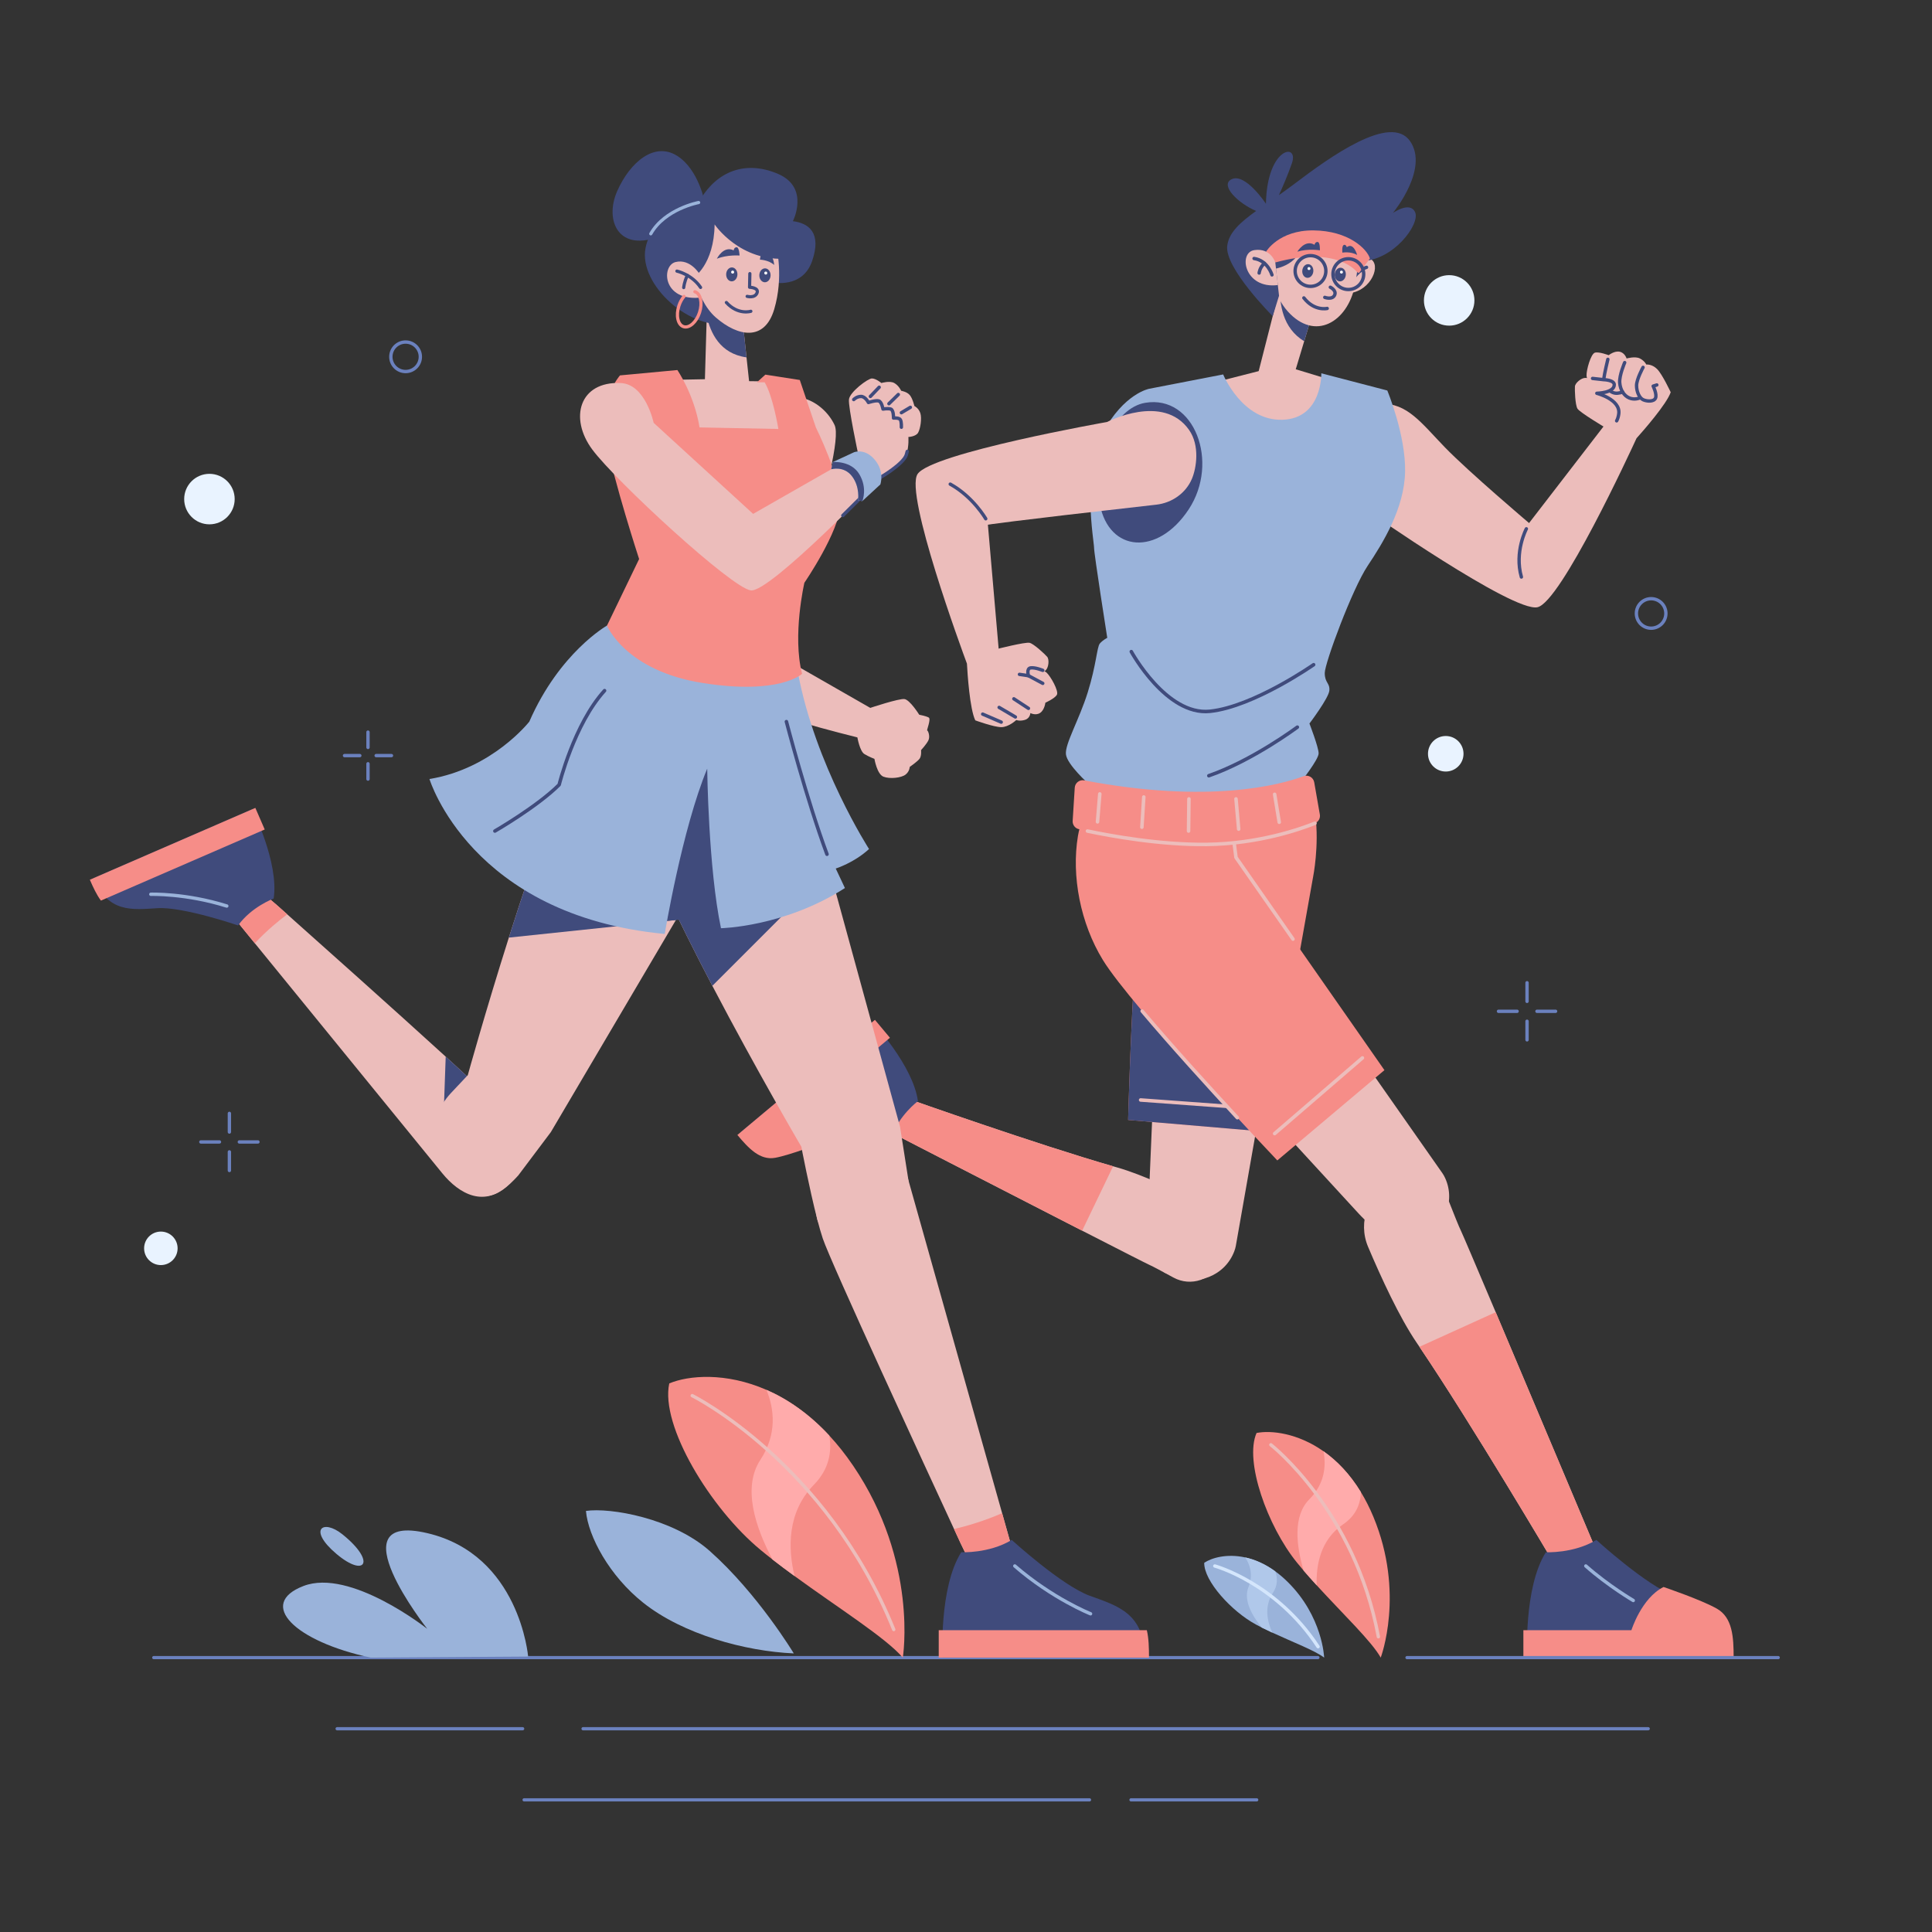 <?xml version="1.0" encoding="utf-8"?>
<!-- Generator: Adobe Illustrator 25.2.3, SVG Export Plug-In . SVG Version: 6.00 Build 0)  -->
<svg version="1.1" xmlns="http://www.w3.org/2000/svg" xmlns:xlink="http://www.w3.org/1999/xlink" x="0px" y="0px"
	 viewBox="0 0 600 600" style="enable-background:new 0 0 600 600;" xml:space="preserve">
<rect x="0" y="0" width="600" height="600" fill="#333333" stroke="none"/>
<style type="text/css">
	.st0{fill:#ECBDBB;}
	.st1{fill:none;stroke:#404B7C;stroke-width:1.051;stroke-linecap:round;stroke-linejoin:round;stroke-miterlimit:10;}
	.st2{fill:#F68D88;}
	.st3{fill:#404B7C;}
	.st4{fill:none;stroke:#ECBDBB;stroke-width:1.096;stroke-linecap:round;stroke-linejoin:round;stroke-miterlimit:10;}
	.st5{fill:none;stroke:#9AB3DA;stroke-width:1.051;stroke-linecap:round;stroke-linejoin:round;stroke-miterlimit:10;}
	.st6{fill:#9AB3DA;}
	.st7{fill:none;stroke:#404B7C;stroke-width:1.096;stroke-linecap:round;stroke-linejoin:round;stroke-miterlimit:10;}
	.st8{fill:#FFFFFF;}
	.st9{fill:none;stroke:#6B81BE;stroke-linecap:round;stroke-linejoin:round;stroke-miterlimit:10;}
	.st10{fill:#FFABAB;}
	.st11{fill:none;stroke:#ECBDBB;stroke-width:1.043;stroke-linecap:round;stroke-linejoin:round;stroke-miterlimit:10;}
	.st12{fill:#B0C8EA;}
	.st13{fill:none;stroke:#D4E6FC;stroke-width:1.043;stroke-linecap:round;stroke-linejoin:round;stroke-miterlimit:10;}
	.st14{fill:none;stroke:#9AB3DA;stroke-width:0.993;stroke-linecap:round;stroke-linejoin:round;stroke-miterlimit:10;}
	.st15{fill:none;stroke:#404B7C;stroke-width:0.993;stroke-linecap:round;stroke-linejoin:round;stroke-miterlimit:10;}
	.st16{fill:none;stroke:#F68D88;stroke-width:0.993;stroke-linecap:round;stroke-linejoin:round;stroke-miterlimit:10;}
	.st17{fill:none;stroke:#6B81BE;stroke-width:1.043;stroke-linecap:round;stroke-linejoin:round;stroke-miterlimit:10;}
	.st18{fill:#E9F3FF;}
</style>
<g id="MAN_LEFT_ARM">
	<g>
		<path class="st0" d="M518.854,121.821c-1.27,3.69-8.55,11.99-10.62,14.29
			c-1.86,4.06-23.49,50.88-30.76,52.47
			c-7.6,1.66-53.09-30.18-53.09-30.18S412.114,154.161,414.614,140.241
			s14.15-14.87,14.15-14.87c8.31-0.23,12.59,5.94,19.96,13.55
			c7.36,7.6,26.14,23.52,26.14,23.52l23.21-30.11
			c-0.47-0.46-0.8-0.85-0.9-1.11c-0.55-1.41-1.18-7.62-1.18-7.62
			s-3.21-5.22-3.28-6.94c-0.08-1.73,1.33-6.74,2.58-7.13
			c1.25-0.39,4.3,0.78,4.3,0.78s1.73-1.4,3.37-1.09
			c1.64,0.31,2.19,2.11,2.19,2.11s2.66-0.78,4.15,0
			c1.49,0.78,1.96,1.88,1.96,1.88s1.72-0.23,3.37,1.41
			C516.274,116.261,518.854,121.821,518.854,121.821z"/>
		<path class="st1" d="M474.027,164.225c0,0-3.802,7.129-1.545,14.97"/>
		<path class="st1" d="M499.334,111.592c0,0-1.058,4.317-1.301,6.317
			c-0.145,1.189,0.918,2.469,1.803,3.312c0.683,0.65,1.608,0.986,2.546,0.885
			c0.55-0.059,1.138-0.172,1.52-0.387"/>
		<path class="st1" d="M504.562,112.602c0,0-1.723,3.98-1.545,6.238
			c0.178,2.257,1.307,4.04,2.97,4.752c1.663,0.713,3.208,0,3.208,0"/>
		<path class="st1" d="M510.265,114.087c0,0-2.02,3.683-2.02,5.644
			s0.891,3.861,2.02,4.396s3.327,0.713,3.861-0.475s-0.713-3.743-0.713-3.743
			l1.129-0.356"/>
		<g>
			<path class="st0" d="M498.033,117.909c0,0-4.462-0.548-5.715-0.548
				c-1.253,0-3.131,1.566-3.21,2.662s0.078,5.703,0.783,6.883
				c0.705,1.18,8.718,5.932,8.718,5.932s3.573,0.101,4.121-4.361
				s-6.82-6.341-6.82-6.341s5.411-0.077,5.411-2.662
				C501.321,117.987,498.033,117.909,498.033,117.909z"/>
			<path class="st1" d="M502.065,130.693c0.311-0.572,0.552-1.297,0.665-2.216
				c0.548-4.462-6.82-6.341-6.82-6.341s5.411-0.077,5.411-2.662
				c0-1.487-3.288-1.566-3.288-1.566s-1.812-0.222-3.45-0.384"/>
		</g>
	</g>
</g>
<g id="MAN_LEFT_LEG">
	<g>
		<g>
			<path class="st0" d="M404.459,269.517l-43.353,0.332l-4.548,107.374
				c-0.286,6.757,1.021,13.942,5.054,17.975l2.651,1.168
				c7.423,3.271,16.25-0.209,19.072-7.813c0.217-0.584,0.374-1.133,0.461-1.631
				L404.459,269.517z"/>
			<g>
				<path class="st2" d="M407.819,272.201l-13.62,76.49l-0.5,2.82l-43.35-3.7
					c0,0,0.72-28.11,2.35-52.22c0.86-12.71,1.97-24.31,3.36-30.11
					c2.23-9.26,7.16-18.28,13.57-25.34
					c4.94-3.39,11.73-6.05,20.84-6.05
					C415.419,234.091,407.819,272.201,407.819,272.201z"/>
				<path class="st3" d="M394.199,348.691l-0.5,2.82l-43.35-3.7
					c0,0,0.72-28.11,2.35-52.22L394.199,348.691z"/>
				<line class="st4" x1="354.235" y1="341.611" x2="389.936" y2="344.225"/>
			</g>
		</g>
		<g>
			<g>
				<path class="st0" d="M336.073,382.2c11.469,5.876,20.107,10.283,20.894,10.625
					c1.024,0.444,4.141,2.115,7.462,3.932c5.389,2.949,12.149,0.672,14.662-4.934
					l0.209-0.466c2.947-6.574,0.222-14.296-6.19-17.581
					c-7.896-4.046-18.36-9.004-26.119-11.202
					c-0.425-0.123-0.862-0.246-1.305-0.376
					c-23.581-6.764-63.576-20.927-63.576-20.927l-9.374,8.378
					C272.737,349.648,311.108,369.408,336.073,382.2z"/>
				<path class="st2" d="M272.737,349.648l9.374-8.378c0,0,39.995,14.163,63.576,20.927
					l-9.613,20.003C311.108,369.408,272.737,349.648,272.737,349.648z"/>
			</g>
			<g>
				<g>
					<g>
						<path class="st3" d="M285.072,341.959c0,0-5.857,4.38-8.179,11.082
							c0,0-17.91-0.779-25.353,1.93c-7.443,2.709-14.122,5.749-21.648-3.245
							l41.044-34.346C270.935,317.379,283.583,330.898,285.072,341.959z"/>
						<path class="st5" d="M259.108,347.01c0,0,7.496-1.267,15.505-1.051"/>
						<path class="st2" d="M254.43,340.657c0,0,3.431,8.234,0.816,14.245
							c0,0-9.752,3.792-14.488,4.66s-8.265-2.915-11.759-7.09l42.721-35.75
							l4.659,5.568L254.43,340.657z"/>
					</g>
				</g>
			</g>
		</g>
	</g>
</g>
<g id="MAN_RIGHT_LEG">
	<g>
		<g>
			<path class="st0" d="M379.574,266.761l-30.42,30.89l72.709,79.141
				c4.575,4.98,10.581,9.136,16.284,9.136l2.7-1.048
				c7.562-2.936,11.343-11.638,7.961-19.011c-0.259-0.566-0.537-1.066-0.827-1.48
				L379.574,266.761z"/>
			<path class="st2" d="M383.849,266.285l-1.314-10.182
				c-0.841-6.519-4.776-12.355-10.712-15.177c-2.484-1.181-5.499-1.968-9.122-1.968
				c-6.386,0-11.942,1.983-16.16,4.202c-6.292,3.31-10.6,9.423-11.773,16.435
				c-2.085,12.465,0.782,27.188,7.734,38.531
				c9.03,14.733,54.178,62.257,54.178,62.257l33.267-28.04L383.849,266.285z"/>
			<line class="st4" x1="395.849" y1="352.049" x2="423.114" y2="328.542"/>
			<path class="st4" d="M354.712,313.992c9.049,10.74,20.791,23.648,29.553,33.118"/>
			<polyline class="st4" points="401.545,291.643 383.849,266.285 382.535,256.103 			"/>
		</g>
		<g>
			<g>
				<path class="st0" d="M464.504,407.511c-5.89-13.91-10.34-24.37-10.79-25.27
					c-0.587-1.169-2.132-5.016-3.75-9.148c-2.627-6.705-10.417-9.744-16.893-6.595
					l-0.539,0.262c-7.595,3.693-10.954,12.685-7.661,20.462
					c4.055,9.577,9.732,21.906,15.053,29.719c0.29,0.43,0.59,0.87,0.89,1.32
					c16.11,23.82,41.41,66.64,41.41,66.64l14.73-0.48
					C496.954,484.421,477.324,437.791,464.504,407.511z"/>
				<path class="st2" d="M496.954,484.421l-14.73,0.48c0,0-25.3-42.82-41.41-66.64
					l23.69-10.75C477.324,437.791,496.954,484.421,496.954,484.421z"/>
			</g>
			<g>
				<g>
					<g>
						<path class="st3" d="M480.081,482.054c0,0,8.561,0.468,15.689-3.809
							c0,0,15.515,14.174,24.243,17.338s17.021,5.455,17.021,19.203h-62.736
							C474.298,514.786,473.098,493.117,480.081,482.054z"/>
						<path class="st5" d="M507.221,497.045c0,0-7.692-4.501-14.729-10.72"/>
						<path class="st2" d="M506.648,506.275c0,0,3.11-9.983,9.983-13.42
							c0,0,11.62,3.928,16.53,6.71c4.91,2.782,5.237,8.838,5.237,15.22h-65.3
							v-8.51H506.648z"/>
					</g>
				</g>
			</g>
		</g>
	</g>
</g>
<g id="MAN_BODY">
	<g>
		<path class="st0" d="M379.156,118.245l13.99-3.564h9.261l15.255,4.634
			c0,0-0.635,12.653-13.823,14.079C390.651,134.819,381.473,126.8,379.156,118.245z"/>
		<g>
			<path class="st6" d="M338.166,243.532c0,0-6.772-6.059-7.129-9.267
				c-0.356-3.208,4.099-10.693,6.772-19.248s2.851-14.079,3.743-15.149
				c0.891-1.069,2.317-1.782,2.317-1.782s-4.099-26.02-4.099-27.98
				c0-1.96-3.921-23.347,2.673-35.644s14.436-13.723,14.436-13.723l22.99-4.455
				c0,0,5.881,14.436,18.356,14.079c12.475-0.356,12.119-14.436,12.119-14.436
				l20.495,5.347c0,0,5.762,13.842,5.525,25.248
				c-0.238,11.406-6.891,22.099-11.644,29.228
				c-4.752,7.129-13.307,30.178-13.307,33.267s1.663,3.089,1.426,5.465
				c-0.238,2.376-6.178,10.218-6.178,10.218s2.852,7.366,2.852,9.267
				c0,1.901-5.465,8.792-5.465,8.792S365.909,256.423,338.166,243.532z"/>
			<path class="st7" d="M407.959,206.43c0,0-18.644,13.043-32.189,14.469
				c-13.545,1.426-24.436-18.535-24.436-18.535"/>
			<path class="st7" d="M402.902,225.821c0,0-13.938,10.4-27.489,15.084"/>
			<path class="st3" d="M355.631,125.099c-9.323,1.576-16.931,16.492-14.079,31.463
				c2.851,14.97,18,16.218,27.624,1.604
				C378.8,143.552,370.958,122.508,355.631,125.099z"/>
		</g>
	</g>
</g>
<g id="MAN_WAIST">
	<g>
		<path class="st2" d="M333.772,244.625l-0.645,10.312
			c-0.076,1.21,0.731,2.295,1.913,2.564c5.847,1.331,23.288,4.938,39.779,4.744
			c16.038-0.189,28.93-4.722,33.56-6.582c1.084-0.435,1.71-1.567,1.509-2.718
			l-1.744-9.99c-0.265-1.519-1.834-2.43-3.281-1.897
			c-7.324,2.699-29.437,8.671-68.173,1.29
			C335.233,242.071,333.865,243.145,333.772,244.625z"/>
		<path class="st4" d="M337.715,258.087c7.468,1.578,22.651,4.328,37.104,4.158
			c16.038-0.189,28.93-4.722,33.56-6.582"/>
		<g>
			<line class="st4" x1="341.552" y1="246.562" x2="340.839" y2="255.235"/>
			<line class="st4" x1="355.216" y1="247.512" x2="354.621" y2="256.899"/>
			<line class="st4" x1="369.235" y1="248.106" x2="369.116" y2="258.087"/>
			<line class="st4" x1="383.849" y1="248.106" x2="384.681" y2="257.493"/>
			<line class="st4" x1="395.849" y1="246.681" x2="397.275" y2="255.354"/>
		</g>
	</g>
</g>
<g id="MAN_HEAD">
	<g>
		<g>
			<path class="st0" d="M390.74,115.869c0,0,5.811,2.58,10.846,1.54l3.441-11.432
				l3.785-12.545l-9.996-11.658l-0.089-0.106l-0.123,0.802l-1.028,6.598
				L390.74,115.869z"/>
			<path class="st3" d="M397.575,89.066c-0.26,5.219,0.69,12.823,7.452,16.91
				l3.785-12.545l-9.996-11.658c-0.093,0.264-0.155,0.493-0.213,0.696
				c-0.177,0.635-0.237,1.023-0.241,1.049
				C398.362,83.518,397.741,85.833,397.575,89.066z"/>
		</g>
		<g>
			<g>
				<path class="st0" d="M419.839,81.779c0,0,3.333-3.544,6.217-1.065
					c2.885,2.479-1.031,10.562-8.192,10.384L419.839,81.779z"/>
				<path class="st1" d="M424.384,83.026c0,0-2.437,0.61-4.708,4.251"/>
			</g>
			<path class="st0" d="M411.54,62.43c10.477,0.237,11.5,15.568,9.175,26.525
				s-12.281,17.182-20.782,7.765S390.116,61.946,411.54,62.43z"/>
			<path class="st3" d="M395.249,98.187l1.966-6.342l-1.162-10.335l0.213,1.893
				c0,0,10.044-1.725,7.725-11.564c0,0,8.234,9.391,18.526,9.277
				c10.293-0.101,18.553-11.568,16.974-15.173c-1.498-3.453-6.52-0.07-6.92,0.205
				c0.549-0.688,11.204-13.876,5.329-22.326c-6.027-8.663-24.887,4.927-35.854,13.238
				c-1.679,1.27-3.313,2.442-4.875,3.542c1.065-2.317,2.693-6.041,4.052-9.94
				c2.231-6.438-7.77-5.034-8.075,12.62c0,0-6.464-9.806-10.74-7.582
				c-3.606,1.857,2.172,7.499,7.7,9.813c-5.028,3.609-8.467,6.714-8.983,10.828
				C380.265,83.226,395.249,98.187,395.249,98.187z"/>
			<path class="st2" d="M393.192,78.158c0,0,3.946-6.725,14.767-6.606
				s16.554,5.7,17.49,8.731l-3.419,4.509l-0.592-0.287
				c0,0-6.051-8.305-25.384-2.995L393.192,78.158z"/>
			<g>
				<path class="st0" d="M396.054,81.51c0,0-1.359-4.584-6.498-3.839
					s-3.098,12.191,7.304,10.855L396.054,81.51z"/>
				<path class="st1" d="M395.021,85.37c0,0-1.294-4.479-5.559-5.087"/>
				<path class="st1" d="M391.036,84.792c0,0,0.156-1.719,1.649-3.021"/>
			</g>
		</g>
		<g>
			<path class="st3" d="M402.902,78.158c0,0,2.345-3.939,5.332-2.134
				c0,0,0.157-0.924,0.972-0.881c0.815,0.043,0.698,2.594,0.698,2.594
				S406.195,77.138,402.902,78.158z"/>
			<path class="st3" d="M421.474,79.192c0,0-1.078-4.052-3.215-2.434
				c0,0-0.214-0.745-0.745-0.726c-0.919,0.032-0.623,2.425-0.623,2.425
				S419.455,77.985,421.474,79.192z"/>
			<g>
				
					<ellipse transform="matrix(0.109 -0.994 0.994 0.109 278.284 478.613)" class="st3" cx="406.057" cy="84.112" rx="2.128" ry="1.721"/>
				<circle class="st8" cx="406.517" cy="83.403" r="0.458"/>
			</g>
			<g>
				
					<ellipse transform="matrix(0.109 -0.994 0.994 0.109 286.171 489.616)" class="st3" cx="416.137" cy="85.215" rx="2.128" ry="1.721"/>
				<circle class="st8" cx="416.596" cy="84.505" r="0.458"/>
			</g>
			<path class="st1" d="M413.149,89.201c0,0,1.958,0.971,1.352,2.392
				c-0.702,1.647-3.076,0.758-3.076,0.758"/>
			<circle class="st1" cx="406.988" cy="84.162" r="4.771"/>
			<circle class="st1" cx="418.737" cy="85.137" r="4.771"/>
			<path class="st1" d="M412.175,95.791c0,0-3.986,0.933-7.248-3.276"/>
		</g>
	</g>
</g>
<g id="MAN_RIGHT_ARM">
	<g>
		<g>
			<path class="st0" d="M320.376,211.758c0,0,3.543-2.768,4.428-3.653
				c0.886-0.886,1.107-3.321,0.387-4.152s-4.088-3.977-5.421-4.314
				s-10.359,1.97-10.359,1.97s-2.598,2.455,0.17,5.997
				c2.768,3.543,9.306-0.339,9.306-0.339s-3.771,3.88-1.944,5.708
				C317.996,214.028,320.376,211.758,320.376,211.758z"/>
		</g>
		<path class="st0" d="M302.887,223.714c-1.711-3.507-2.432-14.524-2.595-17.614
			c-1.556-4.186-19.368-52.588-15.351-58.852
			c4.2-6.548,58.881-16.2,58.881-16.2s17.404-9.1,25.479,2.511
			c3.365,4.838,2.273,11.793,0.863,15.128c-1.9,4.492-6.219,7.497-11.066,8.043
			c-48.094,5.416-52.298,6.229-52.298,6.229l3.35,38.63
			c0.658-0.007,1.167,0.035,1.421,0.149c1.386,0.608,6.223,4.554,6.223,4.554
			s5.961,1.421,7.227,2.588c1.28,1.167,3.825,5.706,3.217,6.866
			c-0.608,1.16-3.592,2.489-3.592,2.489s-0.233,2.213-1.612,3.154
			c-1.379,0.94-3.041,0.057-3.041,0.057s-0.065,1.608-1.671,2.11
			c-1.605,0.502-2.715,0.057-2.715,0.057s-2.317,2.203-4.644,2.21
			C308.643,225.821,302.887,223.714,302.887,223.714z"/>
		<line class="st1" x1="314.861" y1="217.02" x2="319.394" y2="219.99"/>
		<line class="st1" x1="310.287" y1="219.693" x2="315.337" y2="222.663"/>
		<line class="st1" x1="305.178" y1="221.772" x2="310.941" y2="224.267"/>
		<path class="st1" d="M316.602,209.433c0.178,0,2.792,0.416,2.792,0.416
			s-0.713-2.257,0.713-2.436c1.426-0.178,3.734,0.775,3.734,0.775"/>
		<line class="st1" x1="323.84" y1="212.225" x2="319.394" y2="209.849"/>
		<path class="st1" d="M306.129,161.106c0,0-3.881-6.802-11.022-10.751"/>
	</g>
</g>
<g id="GROUND">
	<g>
		<g>
			<line class="st9" x1="436.958" y1="514.786" x2="552.247" y2="514.786"/>
			<line class="st9" x1="47.752" y1="514.786" x2="409.288" y2="514.786"/>
		</g>
		<g>
			<line class="st9" x1="162.314" y1="536.872" x2="104.7" y2="536.872"/>
			<line class="st9" x1="511.869" y1="536.872" x2="181.073" y2="536.872"/>
		</g>
		<g>
			<line class="st9" x1="351.241" y1="558.959" x2="390.287" y2="558.959"/>
			<line class="st9" x1="162.764" y1="558.959" x2="338.355" y2="558.959"/>
		</g>
	</g>
</g>
<g id="PLANTS">
	<g>
		<g>
			<path class="st6" d="M164.018,514.469c0,0-2.612-31.627-31.339-38.343
				c-28.728-6.716,0,29.719,0,29.719s-23.878-18.899-38.428-13.303
				c-14.55,5.596-2.612,17.26,20.893,22.248L164.018,514.469z"/>
			<path class="st6" d="M106.345,476.5c10.607,8.524,7.089,13.644-1.865,6.076
				C95.525,475.008,100.255,471.605,106.345,476.5z"/>
		</g>
		<g>
			<path class="st2" d="M402.721,485.196c0.685,0.852,1.399,1.702,2.133,2.564
				c1.305,1.523,2.667,3.051,4.059,4.57c8.118,8.893,17.074,17.418,19.881,22.46
				c0,0,7.612-19.991-2.278-43.736c-1.177-2.828-2.477-5.376-3.875-7.659
				c-3.478-5.71-7.517-9.81-11.615-12.687
				c-8.041-5.656-16.274-6.581-20.791-5.681
				C386.39,453.75,393.629,473.975,402.721,485.196z"/>
			<path class="st10" d="M404.854,487.76c1.305,1.523,2.667,3.051,4.059,4.57
				c-0.224-6.161,1.119-14.126,8.214-18.945c3.938-2.668,5.392-6.277,5.514-9.99
				c-3.478-5.71-7.517-9.81-11.615-12.687c0.851,4.47,0.421,10.055-4.416,14.925
				C401.461,470.826,402.564,480.03,404.854,487.76z"/>
			<path class="st11" d="M394.674,448.692c0,0,26.103,20.339,33.391,59.609"/>
		</g>
		<g>
			<path class="st6" d="M390.092,504.535c0.572,0.31,1.161,0.613,1.762,0.918
				c1.068,0.536,2.168,1.062,3.282,1.576c6.508,3.016,13.391,5.638,16.094,7.762
				c0,0-0.421-12.736-11.323-23.504c-1.298-1.283-2.599-2.383-3.892-3.316
				c-3.226-2.336-6.389-3.659-9.303-4.296c-5.72-1.256-10.456,0.132-12.73,1.666
				C373.879,491.019,382.513,500.464,390.092,504.535z"/>
			<path class="st12" d="M391.854,505.453c1.068,0.536,2.168,1.062,3.282,1.576
				c-1.542-3.333-2.638-8.019,0.15-12.3c1.549-2.373,1.517-4.69,0.729-6.758
				c-3.226-2.336-6.389-3.659-9.303-4.296c1.497,2.26,2.547,5.427,1.011,9.217
				C386.091,496.93,388.816,501.733,391.854,505.453z"/>
			<path class="st13" d="M377.265,486.333c0,0,19.025,5.164,32.071,25.06"/>
		</g>
		<g>
			<path class="st2" d="M236.247,481.381c1.18,0.98,2.4,1.95,3.65,2.93
				c2.22,1.73,4.52,3.45,6.86,5.15
				c13.65,9.96,28.35,19.18,33.62,25.33c0,0,4.88-29.62-15.36-59.51
				c-2.41-3.56-4.91-6.7-7.47-9.45
				c-6.38-6.88-13.08-11.39-19.52-14.2c-12.64-5.53-24.22-4.5-30.18-2
				C204.997,442.701,220.607,468.491,236.247,481.381z"/>
			<path class="st10" d="M239.897,484.311c2.22,1.73,4.52,3.45,6.86,5.15
				c-2.03-8.41-2.41-19.74,6-28.35c4.67-4.77,5.66-10.14,4.79-15.28
				c-6.38-6.88-13.08-11.39-19.52-14.2
				c2.42,5.91,3.39,13.71-1.9,21.76
				C230.497,461.971,234.587,474.321,239.897,484.311z"/>
			<path class="st11" d="M214.975,433.43c0,0,41.584,20.673,62.584,72.64"/>
		</g>
		<g>
			<path class="st6" d="M246.515,513.481c0,0-11.16-18.55-26.095-31.804
				c-11.52-10.224-30.954-13.555-38.449-12.445
				c0.694,7.912,7.275,20.163,17.809,28.531
				C212.091,507.542,231.382,512.816,246.515,513.481z"/>
		</g>
	</g>
</g>
<g id="WOMAN_RIGHT_ARM_1_">
	<path class="st0" d="M240.284,127.362c4.771-7.746,15.282-3.084,18.907,4.647
		c3.625,7.732-18.565,70.86-18.565,70.86l29.644,16.971
		c0,0,8.929-2.978,10.624-2.74c1.695,0.238,4.58,4.863,4.58,4.863
		s2.171,0.418,2.956,0.876c0.785,0.458-0.727,4.041-0.475,4.026
		c0.252-0.015,0.993,1.834,0.353,3.093c-0.64,1.259-2.262,2.996-2.262,2.996
		s0.189,1.756-0.432,2.635c-0.621,0.879-3.086,2.583-3.086,2.583
		s-0.023,1.409-1.32,2.403s-4.848,1.415-6.852,0.63
		c-2.004-0.785-2.792-5.535-2.792-5.535s-1.678-0.615-3.119-1.497
		c-1.441-0.882-2.176-5.169-2.176-5.169s-34.914-8.527-40.513-13.495
		S228.392,146.667,240.284,127.362z"/>
</g>
<g id="WOMAN_LEFT_LEG">
	<g>
		<g>
			<path class="st0" d="M269.887,387.001c-1.93,0.79-3.65,1.13-5.18,1.13
				c-8.09,0-10.87-9.33-10.87-9.33c-2.47-9.53-4.98-22.69-4.98-22.69
				s-13.83-23.56-27.63-49.95c-10.88-20.79-21.75-43.32-25.83-57.46
				c-9.27-32.08,38.49-63.45,57.74,4.99
				c0.15,0.52,1.89,6.89,4.42,16.14
				c7.53,27.42,21.96,80.1,21.96,80.1l2.61,16.63
				C282.757,376.541,282.007,382.011,269.887,387.001z"/>
			<path class="st3" d="M257.557,269.831l-36.33,36.33
				c-10.88-20.79-21.75-43.32-25.83-57.46
				c-9.27-32.08,38.49-63.45,57.74,4.99
				C253.287,254.211,255.027,260.581,257.557,269.831z"/>
		</g>
		<path class="st0" d="M311.217,469.931l-29.09-103.37
			c-2.599-9.236-9.031-18.058-21.149-13.068
			c-12.119,4.99-7.141,25.307-7.141,25.307l0,0
			c0.572,2.205,1.143,4.214,1.681,5.821c2.46,7.4,32.64,72.7,40.77,90.24
			c1.27,2.75,2,4.33,2,4.33l4.04,8.32l12.83-3.56L311.217,469.931z"/>
		<path class="st2" d="M315.157,483.951l-12.83,3.56l-4.04-8.32c0,0-0.73-1.58-2-4.33
			c3.48-0.82,9.05-2.37,14.93-4.93L315.157,483.951z"/>
		<g>
			<g>
				<g>
					<path class="st3" d="M298.516,482.054c0,0,8.561,0.468,15.689-3.809
						c0,0,15.515,14.174,24.243,17.338c8.728,3.164,17.021,5.455,17.021,19.203H292.733
						C292.733,514.786,291.533,493.117,298.516,482.054z"/>
					<path class="st5" d="M338.681,501.176c0,0-11.762-4.66-23.525-14.85"/>
					<path class="st2" d="M356.83,514.791h-65.3v-8.52H356.16
						C356.76,508.831,356.83,511.761,356.83,514.791z"/>
				</g>
			</g>
		</g>
	</g>
</g>
<g id="WOMAN_RIGHT_LEG">
	<g>
		<g>
			<g>
				<path class="st0" d="M158.457,367.411c-7.83,8.07-15.91,3.33-21.11-3.05
					l-58.22-71.43l-7.89-9.69l8.89-7.18l6.02,5.17
					c0,0,1.11,0.99,3.05,2.72c8.59,7.64,33.34,29.71,49.22,44.2
					c7.04,6.43,12.33,11.36,13.7,12.9c0.45,0.5,0.94,1.08,1.46,1.7
					c0.59,0.71,1.21,1.49,1.85,2.31
					C155.427,345.061,166.287,359.351,158.457,367.411z"/>
				<path class="st3" d="M153.577,342.751c-7.3,5.78-16.1,11.89-16.1,11.89
					l0.94-26.49c7.04,6.43,12.33,11.36,13.7,12.9
					C152.567,341.551,153.057,342.131,153.577,342.751z"/>
				<path class="st2" d="M71.241,283.245l8.882-7.185l6.022,5.168
					c0,0,1.114,0.994,3.054,2.725c-2.459,1.834-6.313,4.957-10.067,8.981
					L71.241,283.245z"/>
			</g>
			<g>
				<g>
					<g>
						<path class="st3" d="M84.987,279.052c0,0-6.898,2.556-11.048,8.358
							c0,0-17.054-5.855-25.005-5.364s-15.26,1.521-19.957-9.299l49.378-21.434
							C78.355,251.314,86.703,267.959,84.987,279.052z"/>
						<path class="st5" d="M46.841,277.724c0,0,10.85-0.351,23.59,3.651"/>
						<path class="st2" d="M27.904,273.209l51.397-22.31l2.911,6.706l-50.869,22.081
							C29.996,277.876,28.94,275.594,27.904,273.209z"/>
					</g>
				</g>
			</g>
		</g>
		<path class="st0" d="M221.747,265.631c-0.32,0.56-5.21,8.86-11.83,20.09h-0.01
			c-14.98,25.42-38.84,65.87-38.84,65.87l-10.12,13.46
			c-6.72,7.4-12.03,9.43-21.51,0.38c-3.18-3.02-4.49-6.68-4.87-10.14
			c-0.64-5.83,1.52-11.63,5.55-15.91l5.16-5.48c0,0,5.35-19.37,12.75-42.72
			c8.03-25.33,18.47-55.37,27.09-70.45
			C201.677,191.731,257.457,204.151,221.747,265.631z"/>
		<path class="st3" d="M221.747,265.631c-0.32,0.56-5.21,8.86-11.83,20.09h-0.01
			l-51.88,5.46c8.03-25.33,18.47-55.37,27.09-70.45
			C201.677,191.731,257.457,204.151,221.747,265.631z"/>
	</g>
</g>
<g id="WOMAN_SKIRT">
	<g>
		<polygon class="st3" points="203.71,286.245 226.285,284.344 222.72,229.453 211.552,244.186 		
			"/>
		<path class="st6" d="M195.037,189.889l-6.535,4.396c0,0-14.733,8.317-24.119,29.822
			c0,0-11.406,14.614-31.01,17.822c0,0,12.832,42.416,73.069,48.119
			c0,0,5.347-32.436,13.188-51.327c0,0,0.356,31.01,4.277,49.545
			c0,0,19.604-0.356,38.495-12.475l-2.851-6.059c0,0,5.703-1.782,10.337-6.059
			c0,0-16.752-26.02-22.099-54.891C242.443,179.908,195.037,189.889,195.037,189.889z"/>
		<path class="st7" d="M244.225,224.106c0,0,6.315,24.272,12.603,41.186"/>
		<path class="st7" d="M153.691,258.087c0,0,13.188-7.604,19.96-14.376
			c0,0,4.628-18.823,14.101-29.228"/>
	</g>
</g>
<g id="WOMAN_BODY">
	<g>
		<g>
			<polygon class="st0" points="246.487,137.491 213.217,136.781 206.327,118.011 218.917,117.771 
				219.487,98.091 219.627,93.291 230.557,99.001 231.837,110.981 232.634,118.373 
				243.452,118.504 			"/>
			<path class="st3" d="M231.837,110.981c-8.22-1.11-11.25-7.63-12.35-12.89l0.14-4.8
				l10.93,5.71L231.837,110.981z"/>
		</g>
		<path class="st2" d="M192.542,116.582l17.822-1.663c0,0,5.228,7.604,6.891,17.822
			l24.475,0.475c0,0-1.663-10.218-4.277-14.495h-2.376l2.614-2.376l10.693,1.663
			l4.99,14.733c0,0,7.842,15.683,7.604,24c-0.238,8.317-11.168,24.238-11.168,24.238
			s-3.802,16.396-0.713,28.277c0,0-6.891,6.653-30.891,2.851
			c-24-3.802-29.703-17.822-29.703-17.822l9.98-20.673c0,0-7.842-24-10.218-36.832
			S192.542,116.582,192.542,116.582z"/>
	</g>
</g>
<g id="WOMAN_HEAD">
	<g>
		<g>
			<path class="st3" d="M218.987,63.378c0,0-1.802-10.67-8.747-15.017
				c-6.946-4.347-14.495,1.83-18.552,10.96
				c-4.057,9.129,0.383,19.427,13.766,13.831
				C215.967,68.756,218.987,63.378,218.987,63.378z"/>
			<path class="st3" d="M216.962,62.901c0,0-14.216,2.648-16.479,14.086
				c-2.264,11.438,14.187,26.233,26.57,23.353s12.747-12.665,12.747-12.665
				s9.388,2.143,12.41-6.596c3.022-8.739-0.99-11.769-5.968-12.387
				c0,0,5.277-10.368-4.509-14.639C231.945,49.782,222.541,52.722,216.962,62.901z"/>
			<path class="st14" d="M216.962,62.901c-0.005,0.001-10.451,1.948-14.857,9.71"/>
		</g>
		<g>
			<path class="st0" d="M241.138,76.845c0,0,2.282,9.191-0.702,19.214
				c-2.985,10.023-11.22,8.527-18.096,2.568
				c-6.876-5.959-8.094-18.984-8.094-18.984s-0.411-11.036,7.714-13.392
				C230.084,63.895,238.64,68.039,241.138,76.845z"/>
			<path class="st3" d="M221.931,69.695c0,0,7.876,11.826,22.813,10.594
				c0,0-3.768-21.393-22.1-17.539s-14.996,18.747-7.256,23.443
				C215.388,86.192,221.752,82.265,221.931,69.695z"/>
			<g>
				<g>
					<path class="st0" d="M219.449,92.146l-2.073-6.852c0,0-2.898-5.06-7.571-3.914
						C205.132,82.526,205.698,94.763,219.449,92.146z"/>
					<path class="st15" d="M210.223,84.196c0,0,4.625,1.003,7.347,5.068"/>
					<path class="st15" d="M212.331,89.31c0,0,0.169-1.849,1.139-3.785"/>
				</g>
				<path class="st16" d="M215.804,90.598c1.77,0.575,2.416,3.47,1.442,6.465
					c-0.973,2.995-3.197,4.957-4.967,4.382s-2.416-3.47-1.442-6.465
					c0.376-1.156,0.937-2.158,1.587-2.919"/>
			</g>
		</g>
		<g>
			<path class="st3" d="M222.623,80.352c0,0,2.053-4.179,5.223-2.595
				c0,0,0.083-0.948,0.912-0.971c0.828-0.023,0.918,2.568,0.918,2.568
				S225.873,79.051,222.623,80.352z"/>
			<path class="st3" d="M240.43,82.29c0,0-0.267-4.249-2.718-3.064
				c0,0-0.065-0.784-0.598-0.871c-0.921-0.151-1.103,2.291-1.103,2.291
				S238.66,80.686,240.43,82.29z"/>
			<g>
				
					<ellipse transform="matrix(0.029 -1 1 0.029 135.415 309.858)" class="st3" cx="227.118" cy="85.263" rx="2.161" ry="1.748"/>
				<circle class="st8" cx="227.525" cy="84.507" r="0.465"/>
			</g>
			<g>
				
					<ellipse transform="matrix(0.029 -1 1 0.029 145.121 320.431)" class="st3" cx="237.411" cy="85.556" rx="2.161" ry="1.748"/>
				<circle class="st8" cx="237.818" cy="84.801" r="0.465"/>
			</g>
			<path class="st15" d="M232.875,84.977l-0.088,4.226c0,0,3.023,0.11,2.299,1.814
				c-0.712,1.673-3.051,1.018-3.051,1.018"/>
			<path class="st15" d="M233.184,96.672c0,0-3.959,1.27-7.604-2.724"/>
		</g>
	</g>
</g>
<g id="WOMAN_RIGHT_ARM">
	<g>
		<path class="st0" d="M192.78,118.958c-12.82-0.592-16.125,10.86-8.821,20.673
			c7.304,9.814,43.292,43.01,49.225,43.723
			c5.933,0.713,40.388-35.168,40.388-35.168s7.01-4.099,7.901-6.951
			s0.624-5.525,0.624-5.525s2.317-0.089,3.03-1.337
			c0.713-1.248,1.208-4.455,0.693-6.059s-1.852-2.228-1.852-2.228
			s-0.535-2.317-1.426-3.386s-2.673-1.337-2.673-1.337s-0.713-1.611-2.139-2.41
			c-1.426-0.798-4.01,0-4.01,0s-1.693-1.422-2.941-1.422
			c-1.248,0-6.861,4.188-7.129,6.505s2.851,16.931,2.851,16.931l-32.614,18.624
			l-30.891-28.277C202.998,131.314,200.503,119.314,192.78,118.958z"/>
		<path class="st1" d="M261.752,160.096c6.665-6.542,11.82-11.91,11.82-11.91
			s7.01-4.099,7.901-6.951c0.11-0.351,0.202-0.699,0.279-1.039"/>
		<line class="st1" x1="270.305" y1="123.116" x2="273.037" y2="120.265"/>
		<line class="st1" x1="276.067" y1="125.374" x2="278.978" y2="122.522"/>
		<line class="st1" x1="279.935" y1="128.166" x2="282.72" y2="126.503"/>
		<path class="st1" d="M265.136,124.084c0,0,0.913-0.967,2.257-0.967
			c1.343,0,2.31,1.881,2.31,1.881s2.25-0.752,3.193-0.484
			c0.944,0.269,1.32,2.525,1.32,2.525s1.504-0.269,2.418,0
			s0.86,2.794,0.86,2.794s1.76-0.168,2.137,0.531
			c0.376,0.699,0.297,2.317,0.297,2.317"/>
		<g>
			<path class="st6" d="M273.397,150.451l-5.58,5.15
				c-0.01,0.01-0.01,0.01-0.01,0.01l-1.33-0.2
				c0,0,0.68-4.16-1.88-7.51c-2.55-3.34-6.44-2.17-6.44-2.17l0.5-2.24
				l6.54-3.03c0,0,3.33-1.42,6.47,2.32
				C274.817,146.521,273.397,150.451,273.397,150.451z"/>
			<path class="st3" d="M267.817,155.601c-0.01,0.01-0.01,0.01-0.01,0.01
				l-1.33-0.2c0,0,0.68-4.16-1.88-7.51
				c-2.55-3.34-6.44-2.17-6.44-2.17l0.5-2.24c0,0,5.71-0.53,8.26,3.86
				C269.387,151.591,267.917,155.341,267.817,155.601z"/>
		</g>
	</g>
</g>
<g id="ORNAMENT_9">
	<g>
		<line class="st17" x1="71.241" y1="345.776" x2="71.241" y2="351.556"/>
		<line class="st17" x1="71.241" y1="357.726" x2="71.241" y2="363.506"/>
		<line class="st17" x1="80.106" y1="354.641" x2="74.326" y2="354.641"/>
		<line class="st17" x1="68.156" y1="354.641" x2="62.376" y2="354.641"/>
	</g>
</g>
<g id="ORNAMENT_8">
	<g>
		<line class="st17" x1="474.235" y1="305.203" x2="474.235" y2="310.983"/>
		<line class="st17" x1="474.235" y1="317.153" x2="474.235" y2="322.933"/>
		<line class="st17" x1="483.099" y1="314.068" x2="477.319" y2="314.068"/>
		<line class="st17" x1="471.15" y1="314.068" x2="465.37" y2="314.068"/>
	</g>
</g>
<g id="ORNAMENT_7">
	<g>
		<line class="st17" x1="114.284" y1="227.365" x2="114.284" y2="232.119"/>
		<line class="st17" x1="114.284" y1="237.193" x2="114.284" y2="241.947"/>
		<line class="st17" x1="121.575" y1="234.656" x2="116.821" y2="234.656"/>
		<line class="st17" x1="111.746" y1="234.656" x2="106.993" y2="234.656"/>
	</g>
</g>
<g id="ORNAMENT_6">
	<circle class="st17" cx="125.961" cy="110.803" r="4.58"/>
</g>
<g id="ORNAMENT_5">
	<circle class="st17" cx="512.776" cy="190.512" r="4.58"/>
</g>
<g id="ORNAMENT_4">
	<circle class="st18" cx="49.956" cy="387.681" r="5.202"/>
</g>
<g id="ORNAMENT_3">
	<circle class="st18" cx="450.054" cy="93.291" r="7.84"/>
</g>
<g id="ORNAMENT_2">
	<circle class="st18" cx="65.041" cy="154.995" r="7.84"/>
</g>
<g id="ORNAMENT_1">
	<circle class="st18" cx="448.991" cy="234.091" r="5.517"/>
</g>
</svg>
